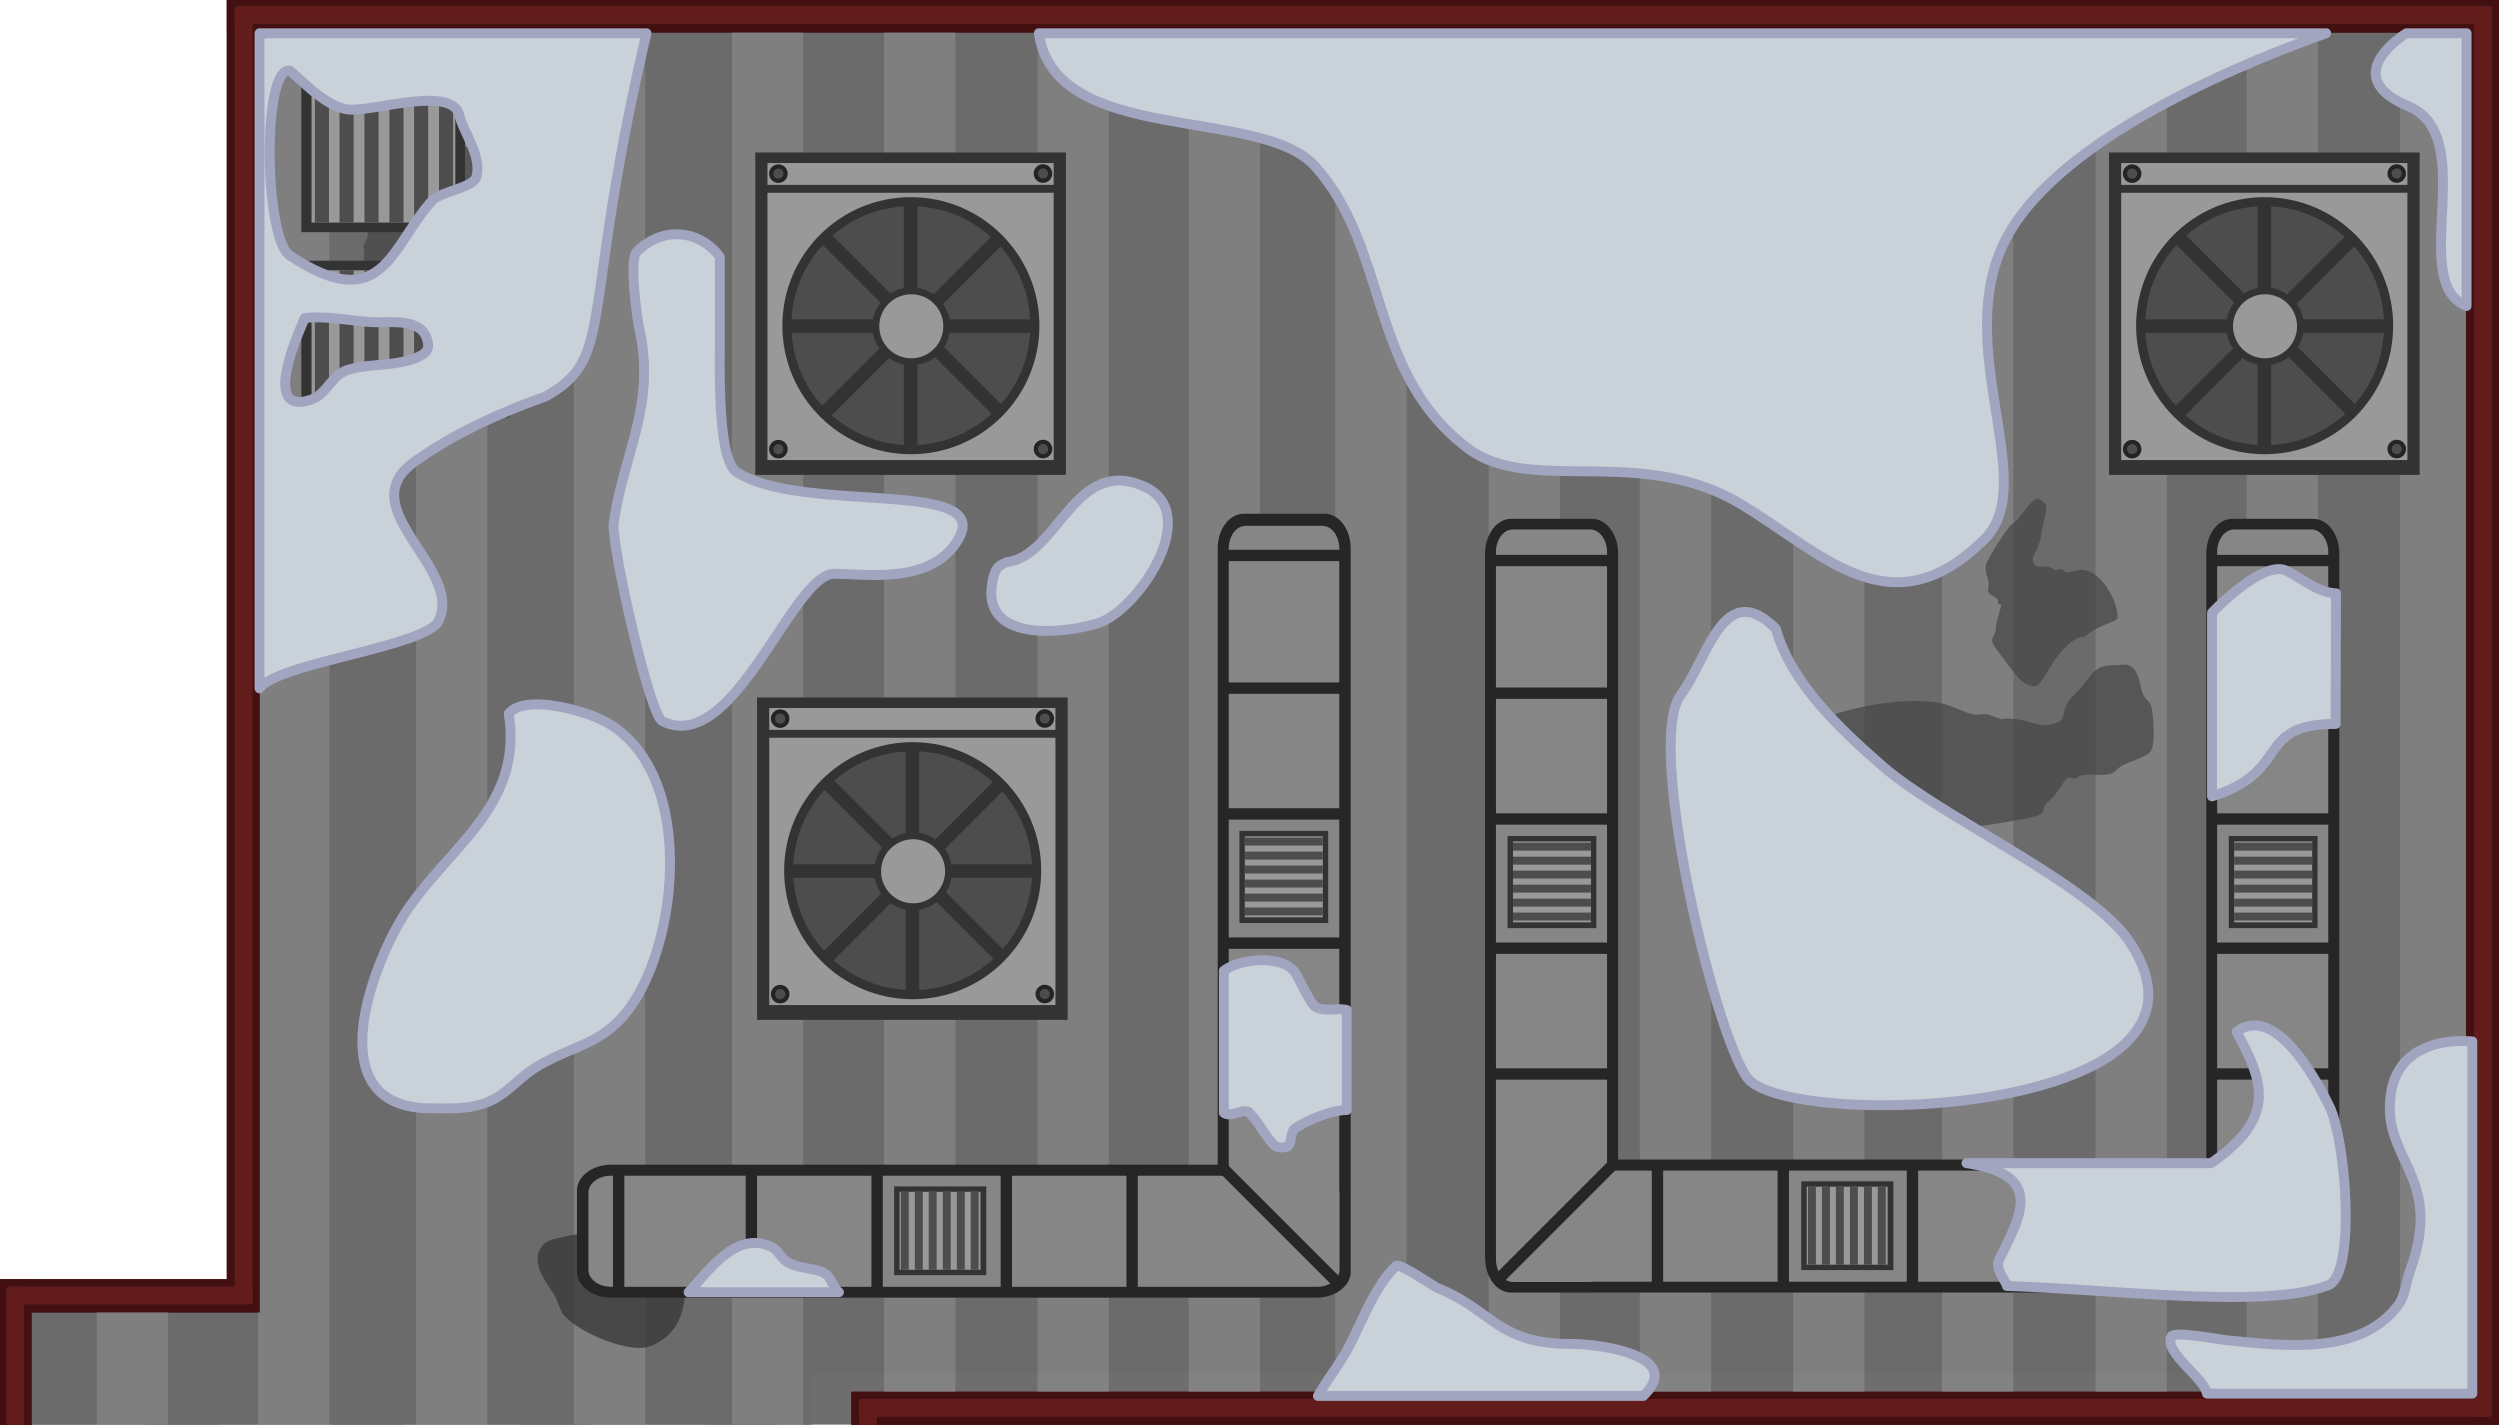 <?xml version="1.0" encoding="UTF-8" standalone="no"?>
<svg width="379.246mm" height="216.291mm" viewBox="0 0 758.492 432.582" version="1.1" id="svg102" sodipodi:docname="headquarters_ceiling_1.svg" inkscape:version="1.4 (e7c3feb100, 2024-10-09)" xmlns:inkscape="http://www.inkscape.org/namespaces/inkscape" xmlns:sodipodi="http://sodipodi.sourceforge.net/DTD/sodipodi-0.dtd" xmlns:xlink="http://www.w3.org/1999/xlink" xmlns="http://www.w3.org/2000/svg" xmlns:svg="http://www.w3.org/2000/svg">
  <sodipodi:namedview id="namedview102" pagecolor="#ffffff" bordercolor="#000000" borderopacity="0.25" inkscape:showpageshadow="2" inkscape:pageopacity="0.0" inkscape:pagecheckerboard="0" inkscape:deskcolor="#d1d1d1" inkscape:zoom="0.6161538" inkscape:cx="680.83651" inkscape:cy="411.42325" inkscape:window-width="1920" inkscape:window-height="1001" inkscape:window-x="-9" inkscape:window-y="-9" inkscape:window-maximized="1" inkscape:current-layer="svg102" inkscape:document-units="mm" />
  <defs id="defs1">
    <pattern xlink:href="#a" id="g" patternTransform="translate(-3750.318 -195.003)" />
    <pattern xlink:href="#b" id="a" patternTransform="translate(-3118.957 -805.895)" />
    <pattern xlink:href="#c" id="b" patternTransform="translate(91.508)" />
    <pattern xlink:href="#d" id="h" patternTransform="translate(-3730.667 -195.003)" />
    <pattern xlink:href="#e" id="d" patternTransform="translate(-3099.307 -805.895)" />
    <pattern xlink:href="#c" id="e" patternTransform="translate(111.158)" />
    <clipPath clipPathUnits="userSpaceOnUse" id="f">
      <path style="fill:#4d4419;fill-opacity:0.415;stroke:none;stroke-width:0.027;stroke-miterlimit:29;stroke-dasharray:none" d="m -2436.253,-2085.958 h 759.216 v 432.666 h -759.216 z" id="path1" />
    </clipPath>
  </defs>
  <g transform="matrix(1,0,0,1,2435.412,2085.572)" clip-path="url(#f)" id="g100">
    <path style="fill:url(#g);fill-opacity:1;stroke:none;stroke-width:1.993;stroke-linecap:round;stroke-linejoin:miter;stroke-dasharray:none;stroke-opacity:0;stop-color:#000000" d="m -2360.123,-2079.243 c -0.77,0 -1.39,0.62 -1.39,1.39 v 385.91 h -67.057 c -0.77,0 -1.39,0.62 -1.39,1.391 v 365.869 c 0,0.77 0.62,1.39 1.39,1.39 h 256.772 c 0.77,0 1.39,-0.62 1.39,-1.39 l -9.824,-138.184 h 7.593 v -198.268 h 489.555 v -29.417 c 0,-0.357 -0.144,-0.673 -0.363,-0.92 v -386.38 c 0,-0.77 -0.62,-1.391 -1.391,-1.391 z" id="path2" />
    <g style="opacity:0.98" id="g3">
      <path style="fill:#666666;fill-opacity:1;stroke:#4d4d4d;stroke-width:2.393;stroke-linecap:round;stroke-linejoin:miter;stroke-dasharray:none;stroke-opacity:1;stop-color:#000000" d="m 739.184,-1273.349 c -0.77,0 -1.39,0.621 -1.39,1.391 v 385.91 h -67.057 c -0.77,0 -1.39,0.62 -1.39,1.39 v 365.87 c 0,0.77 0.62,1.39 1.39,1.39 h 244 c 0.77,0 1.39,-0.62 1.39,-1.39 l -27.51,-159.8 h 20.366 v -185.495 h 479.73 l 27.51,-20.574 c 0.286,-0.214 -0.143,-0.674 -0.363,-0.92 v -386.38 c 0,-0.771 -0.62,-1.392 -1.39,-1.392 z" transform="translate(-3099.307,-805.895)" id="path3" />
    </g>
    <path style="fill:#737373;fill-opacity:1;stroke-width:2.933;stroke-linecap:square;stroke-linejoin:round;stop-color:#000000" d="m -2221.188,-2083.533 h 21.622 v 758.333 h -21.622 z m -56.51,0 h 21.622 v 758.333 h -21.622 z m -56.969,0 h 21.622 v 758.333 h -21.622 z" id="path4" />
    <path style="fill:#737373;fill-opacity:1;stroke-width:2.038;stroke-linecap:square;stroke-linejoin:round;stop-color:#000000" d="m -2390.687,-1691.513 h 21.622 v 366.313 h -21.622 z" id="path5" />
    <g transform="translate(-3118.957,-805.895)" id="g12">
      <rect style="fill:#411010;fill-opacity:1;stroke-width:7.184;stroke-linecap:square;stop-color:#000000" width="10.09" height="379.348" x="683.207" y="512.046" ry="0" transform="scale(1,-1)" id="rect5" />
      <rect style="fill:#411010;fill-opacity:1;stroke-width:8.818;stroke-linecap:square;stop-color:#000000" width="10.09" height="79.334" x="-891.448" y="-762.548" ry="0" transform="rotate(90)" id="rect6" />
      <rect style="fill:#411010;fill-opacity:1;stroke-width:11.448;stroke-linecap:square;stop-color:#000000" width="10.09" height="386.63" x="752.473" y="-1273.203" ry="0" id="rect7" />
      <rect style="fill:#411010;fill-opacity:1;stroke-width:7.856;stroke-linecap:square;stop-color:#000000" width="10.09" height="689.348" x="-1280.058" y="-1441.731" ry="0" transform="rotate(90)" id="rect8" />
      <rect style="fill:#591919;fill-opacity:1;stroke-width:32.22;stroke-linecap:square;stop-color:#000000" width="5.406" height="684.333" x="-1277.735" y="754.797" ry="0.696" rx="0.696" transform="matrix(0,1,1,0,0,0)" id="rect9" />
      <rect style="fill:#591919;fill-opacity:1;stroke-width:15.679;stroke-linecap:square;stop-color:#000000" width="5.406" height="393.578" x="754.789" y="883.727" ry="0.696" rx="0.696" transform="scale(1,-1)" id="rect10" />
      <rect style="fill:#591919;fill-opacity:1;stroke-width:12.836;stroke-linecap:square;stop-color:#000000" width="5.406" height="374.742" x="685.48" y="514.327" ry="0.696" rx="0.696" transform="scale(1,-1)" id="rect11" />
      <rect style="fill:#591919;fill-opacity:1;stroke-width:10.53;stroke-linecap:square;stop-color:#000000" width="5.406" height="73.084" x="-889.132" y="685.434" ry="0.696" rx="0.696" transform="matrix(0,1,1,0,0,0)" id="rect12" />
    </g>
    <path style="fill:url(#h);fill-opacity:1;stroke:#411010;stroke-width:10;stroke-linecap:round;stroke-dasharray:none;stroke-opacity:1;stop-color:#000000" d="m -2361.585,-2080.692 v 388.29 h -69.272 v 369.745 h 258.763 v -335.66 h 489.835 v -422.375 z" id="path12" />
    <g style="opacity:0.98" id="g14">
      <path style="fill:#6b6b6b;fill-opacity:1;stroke:#411010;stroke-width:10;stroke-linecap:round;stroke-dasharray:none;stroke-opacity:1;stop-color:#000000" d="m 737.722,-1274.797 v 388.29 H 668.45 v 369.744 H 927.213 V -852.42 h 489.835 v -422.376 z" transform="translate(-3099.307,-805.895)" id="path13" />
      <path style="fill:#808080;fill-opacity:1;stroke-width:2.98;stroke-linecap:square;stroke-linejoin:round;stop-color:#000000" d="m 1392.059,-1276.017 h 21.622 V -854 h -21.622 z m -46.547,0 h 21.622 V -854 h -21.622 z m -45.853,0 h 21.622 V -854 h -21.622 z m -46.547,0 h 21.622 V -854 h -21.622 z m -45.158,0 h 21.622 V -854 h -21.622 z m -46.547,0 h 21.622 V -854 h -21.622 z m -45.853,0 h 21.622 V -854 h -21.622 z m -46.547,0 h 21.622 V -854 h -21.622 z m -44.464,0 h 21.622 V -854 h -21.622 z m -45.852,0 h 21.622 V -854 h -21.622 z m -46.548,0 h 21.622 V -854 h -21.622 z m -46.2,0 h 21.622 v 759.999 h -21.622 z m -47.936,0 h 21.622 v 759.999 h -21.622 z m -47.867,0 h 21.622 v 759.999 H 790.14 Z m -47.937,0 h 21.622 v 759.999 h -21.622 z m -48.944,389.053 h 21.622 v 371.301 h -21.622 z" transform="translate(-3099.307,-805.895)" id="path14" />
    </g>
    <path style="fill:none;fill-opacity:1;stroke:#421010;stroke-width:10;stroke-linecap:round;stroke-dasharray:none;stroke-opacity:1;stop-color:#000000" d="m -2361.585,-2080.692 v 388.29 h -69.272 v 369.745 h 258.763 v -335.66 h 489.835 v -422.375 z" id="path15" />
    <rect style="fill:#631c1c;fill-opacity:1;stroke-width:19.093;stroke-linecap:square;stop-color:#000000" width="5.406" height="263.424" x="-1325.334" y="-2433.211" ry="0.696" rx="0.696" transform="matrix(0,1,1,0,0,0)" id="rect15" />
    <path style="fill:#262626;fill-opacity:1;stroke-width:1.75;stroke-linecap:square;stroke-linejoin:round;stop-color:#000000" d="m 1592.701,3856.696 c 0,-4.369 -4.69,-7.886 -10.517,-7.886 h -213.721 c -5.827,0 -10.517,3.517 -10.517,7.886 v 24.584 c 0,0.042 0.01,0.082 0.01,0.123 v 193.98 c -10e-4,0.041 -0.01,0.081 -0.01,0.123 v 24.584 c 0,4.368 4.69,7.885 10.517,7.885 h 213.721 c 5.827,0 10.517,-3.517 10.517,-7.885 v -24.584 c 0,-4.368 -4.69,-7.885 -10.517,-7.885 h -183.876 v -178.456 h 183.876 c 5.827,0 10.517,-3.517 10.517,-7.885 z" transform="rotate(-90,-3084.554,2749.094)" id="path16" />
    <path style="fill:#868686;fill-opacity:1;stroke-width:1.566;stroke-linecap:square;stroke-linejoin:round;stop-color:#000000" d="m 1589.482,4076.07 c 0,-2.857 -3.068,-5.157 -6.879,-5.157 H 1394.954 V 3885.81 h 187.649 c 3.81,0 6.879,-2.3 6.879,-5.158 v -23.393 c 0,-2.858 -3.068,-5.158 -6.88,-5.158 H 1368.04 c -3.811,0 -6.88,2.3 -6.88,5.158 v 23.393 c 0,0.266 0.035,0.525 0.086,0.78 v 193.382 c 0,0.427 0.033,0.843 0.088,1.249 v 23.404 c 0,2.857 3.068,5.157 6.88,5.157 h 214.39 c 3.81,0 6.879,-2.3 6.879,-5.157 z" transform="rotate(-90,-3084.554,2749.094)" id="path17" />
    <path style="fill:#262626;fill-opacity:1;stroke:none;stroke-width:1.101;stroke-linecap:square;stroke-linejoin:round;stroke-dasharray:none;stroke-opacity:1;stop-color:#000000" transform="rotate(135,-2847.348,-1375.918)" d="m -3737.702,-1763.017 h 51.001 v 3.44 h -51.001 z" id="path18" />
    <path style="fill:#333333;fill-opacity:1;stroke-width:0.493;stroke-linecap:square;stroke-linejoin:round;stop-color:#000000" d="m 1364.775,3944.731 h 26.934 v 27.955 h -26.934 z" transform="rotate(-90,-3084.554,2749.094)" id="path19" />
    <path style="fill:#999999;fill-opacity:1;stroke-width:0.433;stroke-linecap:square;stroke-linejoin:round;stop-color:#000000" d="m 1366.41,3946.382 h 23.658 v 24.554 h -23.658 z" transform="rotate(-90,-3084.554,2749.094)" id="path20" />
    <path style="fill:#4d4d4d;fill-opacity:1;stroke-width:0.136;stroke-linecap:square;stroke-linejoin:round;stop-color:#000000" d="m 1366.407,3967.965 h 23.661 v 2.407 h -23.661 z m 0,-8.472 h 23.661 v 2.407 h -23.661 z m 0,4.262 h 23.661 v 2.407 h -23.661 z m 10e-4,-8.524 h 23.661 v 2.407 h -23.661 z m 0,-8.473 h 23.661 v 2.407 h -23.661 z m 0,4.262 h 23.661 v 2.407 h -23.661 z" transform="rotate(-90,-3084.554,2749.094)" id="path21" />
    <path style="fill:#262626;fill-opacity:1;stroke:none;stroke-width:1.101;stroke-linecap:square;stroke-linejoin:round;stroke-dasharray:none;stroke-opacity:1;stop-color:#000000" d="m 1359.386,3899.39 h 37.491 v 3.44 h -37.491 z m 0.353,38.162 h 37.491 v 3.44 h -37.491 z m -0.421,39.204 h 37.491 v 3.44 h -37.491 z m 0.201,38.158 h 37.491 v 3.44 h -37.491 z m -0.185,38.631 h 37.491 v 3.44 h -37.491 z" transform="rotate(-90,-3084.554,2749.094)" id="path22" />
    <path style="fill:#262626;fill-opacity:1;stroke:none;stroke-width:1.101;stroke-linecap:square;stroke-linejoin:round;stroke-dasharray:none;stroke-opacity:1;stop-color:#000000" transform="matrix(0.707,0.707,0.707,-0.707,-5833.648,-335.46)" d="m 1888.812,3863.497 h 51.001 v 3.44 h -51.001 z" id="path23" />
    <path style="fill:#333333;fill-opacity:1;stroke-width:0.493;stroke-linecap:square;stroke-linejoin:round;stop-color:#000000" d="m 1364.775,3948.117 h 26.934 v 27.955 h -26.934 z" transform="translate(-3342.792,-5780.051)" id="path24" />
    <path style="fill:#999999;fill-opacity:1;stroke-width:0.433;stroke-linecap:square;stroke-linejoin:round;stop-color:#000000" d="m 1366.41,3949.769 h 23.658 v 24.554 h -23.658 z" transform="translate(-3342.792,-5780.051)" id="path25" />
    <path style="fill:#4d4d4d;fill-opacity:1;stroke-width:0.136;stroke-linecap:square;stroke-linejoin:round;stop-color:#000000" d="m 1366.407,3971.352 h 23.661 v 2.407 h -23.661 z m 0,-8.472 h 23.661 v 2.407 h -23.661 z m 0,4.262 h 23.661 v 2.407 h -23.661 z m 10e-4,-8.525 h 23.661 v 2.407 h -23.661 z m 0,-8.471 h 23.661 v 2.407 h -23.661 z m 0,4.261 h 23.661 v 2.407 h -23.661 z" transform="translate(-3342.792,-5780.051)" id="path26" />
    <path style="fill:#262626;fill-opacity:1;stroke:none;stroke-width:1.101;stroke-linecap:square;stroke-linejoin:round;stroke-dasharray:none;stroke-opacity:1;stop-color:#000000" d="m 1359.386,3903.075 h 37.491 v 3.44 h -37.491 z m -0.014,-40.256 h 37.491 v 3.44 h -37.491 z m 0.367,78.418 h 37.491 v 3.44 h -37.491 z m -0.421,39.203 h 37.491 v 3.44 h -37.491 z m 0.201,38.158 h 37.491 v 3.44 h -37.491 z" transform="translate(-3342.792,-5780.051)" id="path27" />
    <path style="fill:#333333;fill-opacity:1;stroke-width:0.493;stroke-linecap:square;stroke-linejoin:round;stop-color:#000000" d="m 1364.775,3948.117 h 26.934 v 27.955 h -26.934 z" transform="translate(-3123.981,-5780.051)" id="path28" />
    <path style="fill:#999999;fill-opacity:1;stroke-width:0.433;stroke-linecap:square;stroke-linejoin:round;stop-color:#000000" d="m 1366.41,3949.769 h 23.658 v 24.554 h -23.658 z" transform="translate(-3123.981,-5780.051)" id="path29" />
    <path style="fill:#4d4d4d;fill-opacity:1;stroke-width:0.136;stroke-linecap:square;stroke-linejoin:round;stop-color:#000000" d="m 1366.407,3971.352 h 23.661 v 2.407 h -23.661 z m 0,-8.472 h 23.661 v 2.407 h -23.661 z m 0,4.262 h 23.661 v 2.407 h -23.661 z m 10e-4,-8.525 h 23.661 v 2.407 h -23.661 z m 0,-8.471 h 23.661 v 2.407 h -23.661 z m 0,4.261 h 23.661 v 2.407 h -23.661 z" transform="translate(-3123.981,-5780.051)" id="path30" />
    <path style="fill:#262626;fill-opacity:1;stroke:none;stroke-width:1.101;stroke-linecap:square;stroke-linejoin:round;stroke-dasharray:none;stroke-opacity:1;stop-color:#000000" d="m 1359.386,3903.075 h 37.491 v 3.44 h -37.491 z m -0.014,-40.256 h 37.491 v 3.44 h -37.491 z m 0.367,78.418 h 37.491 v 3.44 h -37.491 z m -0.421,39.203 h 37.491 v 3.44 h -37.491 z m 0.201,38.158 h 37.491 v 3.44 h -37.491 z" transform="translate(-3123.981,-5780.051)" id="path31" />
    <g transform="translate(-2508.75,-6444.607)" id="g42">
      <path style="fill:#333333;fill-opacity:1;stroke-width:1.726;stroke-linecap:square;stroke-linejoin:round;stop-color:#000000" d="m 713.21,4405.304 h 94.236 v 97.807 H 713.21 Z" id="path32" />
      <path style="fill:#999999;fill-opacity:1;stroke-width:1.59;stroke-linecap:square;stroke-linejoin:round;stop-color:#000000" d="m 716.905,4408.501 h 86.827 v 90.118 h -86.827 z" id="path33" />
      <path style="fill:#333333;fill-opacity:1;stroke:none;stroke-width:8.051;stroke-linecap:square;stroke-linejoin:round;stroke-dasharray:none;stroke-opacity:1;stop-color:#000000" d="m 716.163,4415.126 h 89.404 v 2.387 h -89.404 z" id="path34" />
      <circle style="fill:#4d4d4d;fill-opacity:1;stroke:#333333;stroke-width:2.744;stroke-linecap:square;stroke-linejoin:round;stroke-dasharray:none;stroke-opacity:1;stop-color:#000000" cx="760.42" cy="4457.849" r="37.623" id="circle34" />
      <path style="fill:#333333;fill-opacity:1;stroke:none;stroke-width:9.692;stroke-linecap:square;stroke-linejoin:round;stroke-dasharray:none;stroke-opacity:1;stop-color:#000000" d="m 723.032,4455.923 h 75.116 v 4.116 h -75.116 z" id="path35" />
      <path style="fill:#333333;fill-opacity:1;stroke:none;stroke-width:9.692;stroke-linecap:square;stroke-linejoin:round;stroke-dasharray:none;stroke-opacity:1;stop-color:#000000" transform="rotate(90)" d="m 4419.716,-762.394 h 75.116 v 4.116 h -75.116 z" id="path36" />
      <path style="fill:#333333;fill-opacity:1;stroke:none;stroke-width:9.692;stroke-linecap:square;stroke-linejoin:round;stroke-dasharray:none;stroke-opacity:1;stop-color:#000000" transform="rotate(-45)" d="m -2651.595,3688.004 h 75.116 v 4.116 h -75.116 z" id="path37" />
      <path style="fill:#333333;fill-opacity:1;stroke:none;stroke-width:9.692;stroke-linecap:square;stroke-linejoin:round;stroke-dasharray:none;stroke-opacity:1;stop-color:#000000" transform="matrix(-0.707,-0.707,-0.707,0.707,0,0)" d="m -3728.181,2612.353 h 75.116 v 4.116 h -75.116 z" id="path38" />
      <circle style="fill:#999999;fill-opacity:1;stroke:#333333;stroke-width:2.088;stroke-linecap:square;stroke-linejoin:round;stroke-dasharray:none;stroke-opacity:1;stop-color:#000000" cx="760.543" cy="4458.028" r="10.758" id="circle38" />
      <circle style="fill:#4d4d4d;fill-opacity:1;stroke:#242424;stroke-width:1.272;stroke-linecap:square;stroke-linejoin:round;stroke-dasharray:none;stroke-opacity:1;stop-color:#000000" cx="720.22" cy="4411.72" r="2.182" id="circle39" />
      <circle style="fill:#4d4d4d;fill-opacity:1;stroke:#242424;stroke-width:1.272;stroke-linecap:square;stroke-linejoin:round;stroke-dasharray:none;stroke-opacity:1;stop-color:#000000" cx="720.226" cy="4495.306" r="2.182" id="circle40" />
      <circle style="fill:#4d4d4d;fill-opacity:1;stroke:#242424;stroke-width:1.272;stroke-linecap:square;stroke-linejoin:round;stroke-dasharray:none;stroke-opacity:1;stop-color:#000000" cx="800.496" cy="4411.686" r="2.182" id="circle41" />
      <circle style="fill:#4d4d4d;fill-opacity:1;stroke:#242424;stroke-width:1.272;stroke-linecap:square;stroke-linejoin:round;stroke-dasharray:none;stroke-opacity:1;stop-color:#000000" cx="800.501" cy="4495.273" r="2.182" id="circle42" />
    </g>
    <g transform="translate(-2919.47,-6444.607)" id="g52">
      <path style="fill:#333333;fill-opacity:1;stroke-width:1.726;stroke-linecap:square;stroke-linejoin:round;stop-color:#000000" d="m 713.21,4405.304 h 94.236 v 97.807 H 713.21 Z" id="path42" />
      <path style="fill:#999999;fill-opacity:1;stroke-width:1.59;stroke-linecap:square;stroke-linejoin:round;stop-color:#000000" d="m 716.905,4408.501 h 86.827 v 90.118 h -86.827 z" id="path43" />
      <path style="fill:#333333;fill-opacity:1;stroke:none;stroke-width:8.051;stroke-linecap:square;stroke-linejoin:round;stroke-dasharray:none;stroke-opacity:1;stop-color:#000000" d="m 716.163,4415.126 h 89.404 v 2.387 h -89.404 z" id="path44" />
      <circle style="fill:#4d4d4d;fill-opacity:1;stroke:#333333;stroke-width:2.744;stroke-linecap:square;stroke-linejoin:round;stroke-dasharray:none;stroke-opacity:1;stop-color:#000000" cx="760.42" cy="4457.849" r="37.623" id="circle44" />
      <path style="fill:#333333;fill-opacity:1;stroke:none;stroke-width:9.692;stroke-linecap:square;stroke-linejoin:round;stroke-dasharray:none;stroke-opacity:1;stop-color:#000000" d="m 723.032,4455.923 h 75.116 v 4.116 h -75.116 z" id="path45" />
      <path style="fill:#333333;fill-opacity:1;stroke:none;stroke-width:9.692;stroke-linecap:square;stroke-linejoin:round;stroke-dasharray:none;stroke-opacity:1;stop-color:#000000" transform="rotate(90)" d="m 4419.716,-762.394 h 75.116 v 4.116 h -75.116 z" id="path46" />
      <path style="fill:#333333;fill-opacity:1;stroke:none;stroke-width:9.692;stroke-linecap:square;stroke-linejoin:round;stroke-dasharray:none;stroke-opacity:1;stop-color:#000000" transform="rotate(-45)" d="m -2651.595,3688.004 h 75.116 v 4.116 h -75.116 z" id="path47" />
      <path style="fill:#333333;fill-opacity:1;stroke:none;stroke-width:9.692;stroke-linecap:square;stroke-linejoin:round;stroke-dasharray:none;stroke-opacity:1;stop-color:#000000" transform="matrix(-0.707,-0.707,-0.707,0.707,0,0)" d="m -3728.181,2612.353 h 75.116 v 4.116 h -75.116 z" id="path48" />
      <circle style="fill:#999999;fill-opacity:1;stroke:#333333;stroke-width:2.088;stroke-linecap:square;stroke-linejoin:round;stroke-dasharray:none;stroke-opacity:1;stop-color:#000000" cx="760.543" cy="4458.028" r="10.758" id="circle48" />
      <circle style="fill:#4d4d4d;fill-opacity:1;stroke:#242424;stroke-width:1.272;stroke-linecap:square;stroke-linejoin:round;stroke-dasharray:none;stroke-opacity:1;stop-color:#000000" cx="720.22" cy="4411.72" r="2.182" id="circle49" />
      <circle style="fill:#4d4d4d;fill-opacity:1;stroke:#242424;stroke-width:1.272;stroke-linecap:square;stroke-linejoin:round;stroke-dasharray:none;stroke-opacity:1;stop-color:#000000" cx="720.226" cy="4495.306" r="2.182" id="circle50" />
      <circle style="fill:#4d4d4d;fill-opacity:1;stroke:#242424;stroke-width:1.272;stroke-linecap:square;stroke-linejoin:round;stroke-dasharray:none;stroke-opacity:1;stop-color:#000000" cx="800.496" cy="4411.686" r="2.182" id="circle51" />
      <circle style="fill:#4d4d4d;fill-opacity:1;stroke:#242424;stroke-width:1.272;stroke-linecap:square;stroke-linejoin:round;stroke-dasharray:none;stroke-opacity:1;stop-color:#000000" cx="800.501" cy="4495.273" r="2.182" id="circle52" />
    </g>
    <path style="fill:#454545;fill-opacity:0.7;stroke:none;stroke-width:2.559;stroke-linecap:square;stroke-linejoin:round;stroke-dasharray:none;stroke-opacity:1;paint-order:fill markers stroke;stop-color:#000000" d="m -2310.138,-1966.535 c -2.153,-3.218 -16,-6.567 -16.404,-8.995 -0.662,-3.97 0,-9.675 0,-13.759 0,-3.105 -0.18,-6.448 0,-9.525 0.187,-3.18 1.242,-5.893 1.587,-8.996 0.136,-1.227 -0.339,-2.516 0,-3.704 0.217,-0.758 0.867,-1.351 1.06,-2.116 0.17,-0.685 -0.128,-1.423 0,-2.117 0.488,-2.694 1.154,-5.374 2.115,-7.938 1.545,-4.12 5.808,-10.57 8.996,-13.758 2.78,-2.78 7.282,-0.968 10.583,-1.587 20.372,-3.82 -9.017,0.135 8.996,-2.117 3.234,-0.404 10.05,-1.592 12.7,1.058 1.994,1.994 1.123,5.084 1.588,7.409 -0.258,4.33 2.851,7.66 3.704,11.641 0.498,2.324 0.203,12.205 -1.058,13.759 -1.513,1.862 -3.876,2.828 -5.82,4.233 -1,0.722 -11.397,8.257 -11.643,8.996 -0.112,0.334 0,0.705 0,1.058 -0.353,0.53 -0.774,1.019 -1.058,1.588 -1.297,2.592 3.5,5.086 4.762,6.35 0.87,0.868 8.61,10.675 8.996,11.641 0.718,1.794 2.27,10.693 1.588,12.171 -1.84,3.985 -2.109,1.871 -3.705,2.117 -6.335,0.974 -11.157,1.713 -16.933,-1.588 -0.968,-0.553 -1.753,-1.976 -2.646,-2.646 -1.072,-0.804 -1.779,0.05 -2.646,-0.529 -0.328,-0.219 -0.31,-0.73 -0.529,-1.058 -0.845,-1.268 -3.335,-1.331 -4.233,-1.588 z" id="path52" />
    <path style="fill:#333333;fill-opacity:1;stroke-width:0.876;stroke-linecap:square;stroke-linejoin:round;stop-color:#000000" d="m 1710.97,3778.601 h 47.838 v 49.65 h -47.838 z" transform="rotate(90,2629.1,-1144.838)" id="path53" />
    <path style="fill:#999999;fill-opacity:1;stroke-width:0.769;stroke-linecap:square;stroke-linejoin:round;stop-color:#000000" d="m 1713.875,3781.534 h 42.019 v 43.611 h -42.019 z" transform="rotate(90,2629.1,-1144.838)" id="path54" />
    <path style="fill:#4d4d4d;fill-opacity:1;stroke-width:0.241;stroke-linecap:square;stroke-linejoin:round;stop-color:#000000" d="m 1713.869,3819.867 h 42.024 v 4.274 h -42.024 z m 0.01,-15.046 h 42.024 v 4.274 h -42.024 z m 0,7.569 h 42.024 v 4.274 h -42.024 z m 0,-15.14 h 42.024 v 4.274 h -42.024 z m 0.01,-15.047 h 42.024 v 4.274 h -42.024 z m 0,7.569 h 42.024 v 4.274 h -42.024 z" transform="rotate(90,2629.1,-1144.838)" id="path55" />
    <path style="fill:#363636;fill-opacity:0.75;stroke:none;stroke-width:2.559;stroke-linecap:square;stroke-linejoin:round;stroke-dasharray:none;stroke-opacity:1;paint-order:fill markers stroke;stop-color:#000000" d="m -2226.903,-1702.907 c -0.732,7.86 0.395,17.395 -6.502,23.01 -1.73,1.41 -3.75,2.646 -5.936,3.093 -6.58,1.348 -20.762,-4.673 -25.164,-9.909 -0.85,-1.011 -1.798,-4.31 -2.486,-5.497 -2.237,-3.854 -6.765,-8.969 -4.87,-13.69 1.287,-3.203 3.526,-3.579 6.815,-4.305 5.386,-1.19 6.944,-1.439 10.952,1.464 0.404,0.293 1.133,0.385 1.212,0.878 0.039,0.247 -0.554,0.385 -0.44,0.606 0.814,1.56 4.605,3.336 6.061,4.39 1.287,0.932 2.315,1.825 4.076,2.027 6.677,0.768 11.52,1.936 16.282,-2.067 z" id="path56" />
    <path style="fill:#262626;fill-opacity:1;stroke-width:1.75;stroke-linecap:square;stroke-linejoin:round;stop-color:#000000" d="m 1390.423,3851.89 c 4.368,0 7.885,4.69 7.885,10.517 v 186.963 h 183.876 c 5.827,0 10.517,3.516 10.517,7.885 v 24.584 c 0,4.368 -4.69,7.885 -10.517,7.885 h -213.721 c -5.827,0 -10.517,-3.517 -10.517,-7.885 v -24.584 c 0,-0.042 0.01,-0.082 0.01,-0.123 v -194.726 c 0,-5.826 3.517,-10.517 7.885,-10.517 z" transform="matrix(-1,0,0,1,-667.663,-5781.59)" id="path57" />
    <path style="fill:#868686;fill-opacity:1;stroke-width:1.566;stroke-linecap:square;stroke-linejoin:round;stop-color:#000000" d="m 1389.797,3855.543 c 2.857,0 5.157,3.068 5.157,6.88 v 190.3 h 187.388 c 3.811,0 6.88,2.3 6.88,5.158 v 23.394 c 0,2.857 -3.068,5.157 -6.88,5.157 h -214.13 c -3.81,0 -6.879,-2.3 -6.879,-5.157 v -23.394 c 0,-0.266 0.035,-0.524 0.086,-0.779 v -194.68 c 0,-3.811 2.3,-6.88 5.157,-6.88 z" transform="matrix(-1,0,0,1,-667.663,-5781.59)" id="path58" />
    <path style="fill:#333333;fill-opacity:1;stroke-width:0.493;stroke-linecap:square;stroke-linejoin:round;stop-color:#000000" d="m 1364.775,3948.117 h 26.934 v 27.955 h -26.934 z" transform="matrix(-1,0,0,1,-667.663,-5781.59)" id="path59" />
    <path style="fill:#999999;fill-opacity:1;stroke-width:0.433;stroke-linecap:square;stroke-linejoin:round;stop-color:#000000" d="m 1366.41,3949.769 h 23.658 v 24.554 h -23.658 z" transform="matrix(-1,0,0,1,-667.663,-5781.59)" id="path60" />
    <path style="fill:#4d4d4d;fill-opacity:1;stroke-width:0.136;stroke-linecap:square;stroke-linejoin:round;stop-color:#000000" d="m 1366.407,3971.352 h 23.661 v 2.407 h -23.661 z m 0,-8.472 h 23.661 v 2.407 h -23.661 z m 0,4.262 h 23.661 v 2.407 h -23.661 z m 10e-4,-8.525 h 23.661 v 2.407 h -23.661 z m 0,-8.471 h 23.661 v 2.407 h -23.661 z m 0,4.261 h 23.661 v 2.407 h -23.661 z" transform="matrix(-1,0,0,1,-667.663,-5781.59)" id="path61" />
    <path style="fill:#262626;fill-opacity:1;stroke:none;stroke-width:1.101;stroke-linecap:square;stroke-linejoin:round;stroke-dasharray:none;stroke-opacity:1;stop-color:#000000" d="m 1359.386,3903.075 h 37.491 v 3.44 h -37.491 z m -0.014,-40.256 h 37.491 v 3.44 h -37.491 z m 0.367,78.418 h 37.491 v 3.44 h -37.491 z m -0.421,39.203 h 37.491 v 3.44 h -37.491 z m 0.201,38.158 h 37.491 v 3.44 h -37.491 z" transform="matrix(-1,0,0,1,-667.663,-5781.59)" id="path62" />
    <path style="fill:#333333;fill-opacity:1;stroke-width:0.493;stroke-linecap:square;stroke-linejoin:round;stop-color:#000000" d="m 1364.775,3948.117 h 26.934 v 27.955 h -26.934 z" transform="rotate(-90,-3223.084,2889.17)" id="path63" />
    <path style="fill:#999999;fill-opacity:1;stroke-width:0.433;stroke-linecap:square;stroke-linejoin:round;stop-color:#000000" d="m 1366.41,3949.769 h 23.658 v 24.554 h -23.658 z" transform="rotate(-90,-3223.084,2889.17)" id="path64" />
    <path style="fill:#4d4d4d;fill-opacity:1;stroke-width:0.136;stroke-linecap:square;stroke-linejoin:round;stop-color:#000000" d="m 1366.407,3971.352 h 23.661 v 2.407 h -23.661 z m 0,-8.472 h 23.661 v 2.407 h -23.661 z m 0,4.262 h 23.661 v 2.407 h -23.661 z m 10e-4,-8.525 h 23.661 v 2.407 h -23.661 z m 0,-8.471 h 23.661 v 2.407 h -23.661 z m 0,4.261 h 23.661 v 2.407 h -23.661 z" transform="rotate(-90,-3223.084,2889.17)" id="path65" />
    <path style="fill:#262626;fill-opacity:1;stroke:none;stroke-width:1.101;stroke-linecap:square;stroke-linejoin:round;stroke-dasharray:none;stroke-opacity:1;stop-color:#000000" d="m 1359.386,3903.075 h 37.491 v 3.44 h -37.491 z m -0.014,-40.256 h 37.491 v 3.44 h -37.491 z m 0.367,78.418 h 37.491 v 3.44 h -37.491 z m -0.421,39.203 h 37.491 v 3.44 h -37.491 z m 0.201,38.158 h 37.491 v 3.44 h -37.491 z" transform="rotate(-90,-3223.084,2889.17)" id="path66" />
    <path style="fill:#262626;fill-opacity:1;stroke:none;stroke-width:1.101;stroke-linecap:square;stroke-linejoin:round;stroke-dasharray:none;stroke-opacity:1;stop-color:#000000" transform="rotate(-135,-3125.283,1098.933)" d="m -1924.461,3848.572 h 51.001 v 3.44 h -51.001 z" id="path67" />
    <path style="fill:#333333;fill-opacity:1;stroke-width:0.876;stroke-linecap:square;stroke-linejoin:round;stop-color:#000000" d="m 1710.97,3778.601 h 47.838 v 49.65 h -47.838 z" transform="rotate(90,2600.853,-1116.591)" id="path68" />
    <path style="fill:#999999;fill-opacity:1;stroke-width:0.769;stroke-linecap:square;stroke-linejoin:round;stop-color:#000000" d="m 1713.875,3781.534 h 42.019 v 43.611 h -42.019 z" transform="rotate(90,2600.853,-1116.591)" id="path69" />
    <path style="fill:#4d4d4d;fill-opacity:1;stroke-width:0.241;stroke-linecap:square;stroke-linejoin:round;stop-color:#000000" d="m 1713.869,3819.867 h 42.024 v 4.274 h -42.024 z m 0.01,-15.046 h 42.024 v 4.274 h -42.024 z m 0,7.569 h 42.024 v 4.274 h -42.024 z m 0,-15.14 h 42.024 v 4.274 h -42.024 z m 0.01,-15.047 h 42.024 v 4.274 h -42.024 z m 0,7.569 h 42.024 v 4.274 h -42.024 z" transform="rotate(90,2600.853,-1116.591)" id="path70" />
    <path style="fill:#454545;fill-opacity:0.7;stroke:none;stroke-width:2.559;stroke-linecap:square;stroke-linejoin:round;stroke-dasharray:none;stroke-opacity:1;paint-order:fill markers stroke;stop-color:#000000" d="m -1819.592,-1837.399 c -4.49,0.749 -8.966,1.586 -13.47,2.245 -7.577,1.11 -20.746,4.31 -29.186,1.497 -2.15,-0.716 -1.294,-8.516 -1.496,-9.728 -0.696,-4.173 -2.395,-7.334 -5.987,-9.729 -1.118,-0.745 -2.624,-0.752 -3.742,-1.497 -1.174,-0.782 -1.88,-2.127 -2.994,-2.993 -1.895,-1.474 -6.096,-3.957 -8.231,-5.239 -0.652,-0.39 -4.056,-1.572 -1.497,-2.993 8.818,-4.899 30.607,-9.153 41.159,-5.987 2.72,0.816 5.49,2.308 8.232,2.994 1.452,0.363 3.023,-0.294 4.49,0 9.108,3.036 -0.121,0.485 8.98,1.496 3.34,0.372 6.949,2.505 10.478,1.497 4.423,-1.264 2.614,-1.766 4.49,-5.987 0.988,-2.223 2.15,-2.671 3.742,-4.49 5.193,-5.936 4.388,-7.484 11.973,-7.484 0.998,0 2.067,-0.37 2.994,0 3.48,1.393 3.31,6.326 4.49,8.98 0.506,1.14 1.738,1.854 2.245,2.994 0.93,2.096 1.514,12.401 0,14.219 -1.697,2.036 -6.707,3.069 -8.98,4.49 -1.058,0.66 -1.811,1.85 -2.994,2.245 -2.773,0.924 -6.853,-0.21 -9.728,0.748 -0.335,0.112 -0.414,0.637 -0.75,0.749 -0.945,0.315 -2.162,-0.554 -2.992,0 -0.553,0.368 -3.267,4.645 -3.742,5.238 -0.882,1.102 -2.267,1.784 -2.993,2.994 -0.406,0.676 -0.143,1.74 -0.75,2.245 -1.031,0.86 -2.493,0.997 -3.741,1.496 z m -497.128,460.095 c 3.699,0.753 4.608,-0.365 7.67,-2.058 1.295,-0.715 2.622,-1.37 3.93,-2.058 4.175,-2.197 2.366,-1.094 6.36,-3.93 0.57,-0.403 2.852,-1.82 3.556,-2.805 0.48,-0.673 -1.472,-2.404 -1.684,-3.18 -0.248,-0.911 -0.261,-1.87 -0.374,-2.807 -0.763,-6.292 -0.743,-4.195 2.993,-13.47 0.492,-1.22 1.458,-2.198 2.058,-3.368 1.555,-3.032 2.436,-6.056 3.18,-9.355 0.612,-2.708 0.625,-3.093 -0.935,-5.238 -0.264,-0.364 -0.38,-0.865 -0.748,-1.123 -0.311,-0.217 -0.743,-0.171 -1.123,-0.187 -1.121,-0.047 -2.265,-0.213 -3.367,0 -0.448,0.087 -5.378,2.602 -5.426,2.62 -0.47,0.176 -1.01,0.059 -1.496,0.187 -0.706,0.185 -1.358,0.542 -2.058,0.748 -1.755,0.516 -0.57,-0.277 -2.432,0.748 -0.923,0.508 -4.083,2.515 -4.865,3.18 -2.603,2.218 -4.093,4.47 -6.174,7.297 -1.272,1.729 -2.551,3.453 -3.742,5.239 -0.596,0.895 -2.424,3.668 -1.87,5.051 0.197,0.493 1.042,1.256 1.309,1.497 1.26,1.135 2.916,1.794 4.116,2.993 0.553,0.553 0.787,1.353 1.123,2.058 1.214,2.55 0.64,3.484 0.935,5.987 0.396,3.361 0.518,-0.547 0.187,2.432 -0.02,0.186 0.08,0.39 0,0.562 -0.543,1.223 -1.756,1.958 -2.245,3.18 -0.392,0.98 0.778,1.167 1.123,1.684 0.142,0.214 0.116,0.5 0.187,0.748 0.353,1.235 0.163,2.142 -0.187,3.368 z m 23.77,31.034 c 12.062,0.483 14.568,1.455 26.458,-1.587 3.3,-0.844 6.335,-2.508 9.525,-3.704 2.755,-1.033 4.102,-0.927 6.35,-3.175 1.762,-1.761 3.795,-6.773 4.763,-8.467 0.437,-0.766 1.193,-1.328 1.587,-2.117 0.325,-0.65 0.06,-1.564 0.529,-2.116 1.206,-1.407 5.108,-3.261 6.88,-3.704 5.957,-1.49 11.978,-3.673 17.99,-5.292 6.025,-1.622 11.278,-1.532 16.405,-5.292 1.312,-0.961 2.843,-1.796 3.705,-3.175 1.006,-1.61 -3.47,-1.58 -5.292,-2.116 -1.606,-0.472 -3.14,-1.182 -4.763,-1.588 -4.163,-1.04 -8.536,-1.076 -12.7,-2.117 -2.002,-0.5 -3.843,-1.523 -5.82,-2.116 -1.558,-0.467 -3.194,-0.63 -4.763,-1.059 -2.315,-0.63 -4.53,-1.627 -6.88,-2.116 -1.906,-0.398 -3.88,-0.353 -5.82,-0.53 -2.47,-0.529 -4.946,-1.027 -7.408,-1.587 -3.26,-0.74 -14.017,-5.23 -17.463,-2.646 -3.442,2.582 -3.915,5.221 -6.35,8.467 l -3.704,4.233 c -0.176,0.53 -0.242,1.11 -0.53,1.588 -0.464,0.776 -1.71,1.994 -1.587,2.117 0.558,0.557 1.44,0.652 2.117,1.058 1.09,0.654 2,1.627 3.175,2.116 0.99,0.413 2.189,0.107 3.175,0.53 3.557,1.524 5.82,3.141 5.82,6.879 0,1.235 0.459,2.558 0,3.704 -0.327,0.819 -1.446,1.014 -2.116,1.587 -0.568,0.487 -0.933,1.225 -1.587,1.588 -3.51,1.95 -7.896,0.906 -11.642,1.587 -3.472,0.632 -7.81,3.073 -10.583,5.292 -3.788,3.03 -3.704,8.37 -3.704,12.7 0,0.727 0.273,3.022 1.587,2.646 0.989,-0.282 1.764,-1.058 2.646,-1.587 z" id="path71" />
    <path style="fill:#454545;fill-opacity:0.882;stroke:none;stroke-width:2.559;stroke-linecap:square;stroke-linejoin:round;stroke-dasharray:none;stroke-opacity:1;paint-order:fill markers stroke;stop-color:#000000" d="m -2314.621,-1560.462 c -2.118,-0.963 -5.287,-1.581 -6.88,-3.704 -0.96,-1.282 -1.241,-5.465 0.53,-6.35 0.316,-0.158 0.765,0.195 1.059,0 1.22,-0.814 1.953,-2.361 3.175,-3.175 1.205,-0.804 5.732,0.676 6.879,1.058 1.043,0.348 2.725,-0.49 3.704,0 1.038,0.519 1.587,2.084 1.587,3.175 0,0.353 0.25,0.809 0,1.058 -0.211,0.211 -3.231,1.493 -3.704,1.588 -0.52,0.104 -1.074,-0.129 -1.587,0 -2.166,0.541 -1.284,2.77 -1.588,3.175 -0.898,1.197 -2.116,2.116 -3.175,3.175 z" id="path72" />
    <path style="fill:#454545;fill-opacity:0.7;stroke:none;stroke-width:2.559;stroke-linecap:square;stroke-linejoin:round;stroke-dasharray:none;stroke-opacity:1;paint-order:fill markers stroke;stop-color:#000000" d="m -1830.468,-1889.634 c 1.174,1.576 2.297,3.223 3.52,4.728 2.06,2.533 4.99,7.988 9.345,7.46 1.109,-0.134 4.785,-6.768 5.472,-7.728 2.366,-3.303 4.564,-5.556 7.027,-6.771 0.767,-0.378 1.291,-0.062 2.058,-0.44 0.805,-0.398 1.734,-1.36 2.561,-1.838 1.407,-0.816 4.126,-1.974 5.518,-2.58 0.425,-0.183 2.205,-0.434 2.042,-2.156 -0.558,-5.932 -5.937,-14.095 -11.203,-13.726 -1.358,0.095 -3.077,0.739 -4.375,0.721 -0.688,-0.01 -0.897,-0.887 -1.555,-0.957 -4.7,0.57 -0.205,0.428 -3.872,-0.676 -1.345,-0.405 -3.681,0.59 -4.39,-0.996 -0.888,-1.988 -0.01,-2.017 1.494,-5.909 0.79,-2.05 0.616,-2.668 0.99,-4.512 1.225,-6.016 2.292,-7.125 -0.334,-8.742 -0.346,-0.213 -0.527,-0.747 -1.037,-0.638 -1.915,0.41 -4.367,4.526 -6.128,6.47 -0.755,0.836 -1.546,1.164 -2.301,1.998 -1.39,1.536 -6.84,9.935 -7.24,11.761 -0.45,2.047 0.759,3.97 0.822,5.629 0.03,0.772 -0.315,1.917 -0.106,2.495 0.49,1.356 2.48,1.287 2.987,2.693 0.06,0.164 -0.18,0.615 -0.122,0.779 0.167,0.462 1.031,0 1.037,0.638 0,0.422 -1.234,4.538 -1.372,5.13 -0.256,1.1 -0.123,1.959 -0.488,3.115 -0.204,0.646 -0.837,1.47 -0.884,2.016 -0.08,0.932 0.356,1.357 0.534,2.036 z" id="path73" />
    <g transform="translate(-2918.928,-6279.26)" id="g84">
      <path style="fill:#333333;fill-opacity:1;stroke-width:1.726;stroke-linecap:square;stroke-linejoin:round;stop-color:#000000" d="m 713.21,4405.304 h 94.236 v 97.807 H 713.21 Z" id="path74" />
      <path style="fill:#999999;fill-opacity:1;stroke-width:1.59;stroke-linecap:square;stroke-linejoin:round;stop-color:#000000" d="m 716.905,4408.501 h 86.827 v 90.118 h -86.827 z" id="path75" />
      <path style="fill:#333333;fill-opacity:1;stroke:none;stroke-width:8.051;stroke-linecap:square;stroke-linejoin:round;stroke-dasharray:none;stroke-opacity:1;stop-color:#000000" d="m 716.163,4415.126 h 89.404 v 2.387 h -89.404 z" id="path76" />
      <circle style="fill:#4d4d4d;fill-opacity:1;stroke:#333333;stroke-width:2.744;stroke-linecap:square;stroke-linejoin:round;stroke-dasharray:none;stroke-opacity:1;stop-color:#000000" cx="760.42" cy="4457.849" r="37.623" id="circle76" />
      <path style="fill:#333333;fill-opacity:1;stroke:none;stroke-width:9.692;stroke-linecap:square;stroke-linejoin:round;stroke-dasharray:none;stroke-opacity:1;stop-color:#000000" d="m 723.032,4455.923 h 75.116 v 4.116 h -75.116 z" id="path77" />
      <path style="fill:#333333;fill-opacity:1;stroke:none;stroke-width:9.692;stroke-linecap:square;stroke-linejoin:round;stroke-dasharray:none;stroke-opacity:1;stop-color:#000000" transform="rotate(90)" d="m 4419.716,-762.394 h 75.116 v 4.116 h -75.116 z" id="path78" />
      <path style="fill:#333333;fill-opacity:1;stroke:none;stroke-width:9.692;stroke-linecap:square;stroke-linejoin:round;stroke-dasharray:none;stroke-opacity:1;stop-color:#000000" transform="rotate(-45)" d="m -2651.595,3688.004 h 75.116 v 4.116 h -75.116 z" id="path79" />
      <path style="fill:#333333;fill-opacity:1;stroke:none;stroke-width:9.692;stroke-linecap:square;stroke-linejoin:round;stroke-dasharray:none;stroke-opacity:1;stop-color:#000000" transform="matrix(-0.707,-0.707,-0.707,0.707,0,0)" d="m -3728.181,2612.353 h 75.116 v 4.116 h -75.116 z" id="path80" />
      <circle style="fill:#999999;fill-opacity:1;stroke:#333333;stroke-width:2.088;stroke-linecap:square;stroke-linejoin:round;stroke-dasharray:none;stroke-opacity:1;stop-color:#000000" cx="760.543" cy="4458.028" r="10.758" id="circle80" />
      <circle style="fill:#4d4d4d;fill-opacity:1;stroke:#242424;stroke-width:1.272;stroke-linecap:square;stroke-linejoin:round;stroke-dasharray:none;stroke-opacity:1;stop-color:#000000" cx="720.22" cy="4411.72" r="2.182" id="circle81" />
      <circle style="fill:#4d4d4d;fill-opacity:1;stroke:#242424;stroke-width:1.272;stroke-linecap:square;stroke-linejoin:round;stroke-dasharray:none;stroke-opacity:1;stop-color:#000000" cx="720.226" cy="4495.306" r="2.182" id="circle82" />
      <circle style="fill:#4d4d4d;fill-opacity:1;stroke:#242424;stroke-width:1.272;stroke-linecap:square;stroke-linejoin:round;stroke-dasharray:none;stroke-opacity:1;stop-color:#000000" cx="800.496" cy="4411.686" r="2.182" id="circle83" />
      <circle style="fill:#4d4d4d;fill-opacity:1;stroke:#242424;stroke-width:1.272;stroke-linecap:square;stroke-linejoin:round;stroke-dasharray:none;stroke-opacity:1;stop-color:#000000" cx="800.501" cy="4495.273" r="2.182" id="circle84" />
    </g>
    <rect style="fill:#631c1c;fill-opacity:1;stroke-width:19.093;stroke-linecap:square;stop-color:#000000" width="5.406" height="375.364" x="-2433.524" y="1319.873" ry="0.696" rx="0.696" transform="scale(1,-1)" id="rect84" />
    <rect style="fill:#631c1c;fill-opacity:1;stroke-width:19.092;stroke-linecap:square;stop-color:#000000" width="5.406" height="340.739" x="2169.385" y="-1660.82" ry="0.696" rx="0.696" transform="scale(-1,1)" id="rect85" />
    <rect style="fill:#631c1c;fill-opacity:1;stroke-width:19.093;stroke-linecap:square;stop-color:#000000" width="5.406" height="494.733" x="-1661.133" y="-2174.846" ry="0.696" rx="0.696" transform="matrix(0,1,1,0,0,0)" id="rect86" />
    <rect style="fill:#631c1c;fill-opacity:1;stroke-width:19.092;stroke-linecap:square;stop-color:#000000" width="5.406" height="684.494" x="2078.305" y="1679.698" ry="0.696" rx="0.696" transform="matrix(0,-1,-1,0,0,0)" id="rect87" />
    <rect style="fill:#631c1c;fill-opacity:1;stroke-width:19.093;stroke-linecap:square;stop-color:#000000" width="5.406" height="428.039" x="1679.385" y="-2083.766" ry="0.696" rx="0.696" transform="scale(-1,1)" id="rect88" />
    <rect style="fill:#631c1c;fill-opacity:1;stroke-width:19.092;stroke-linecap:square;stop-color:#000000" width="5.406" height="392.567" x="-2364.222" y="1690.129" ry="0.696" rx="0.696" transform="scale(1,-1)" id="rect89" />
    <rect style="fill:#631c1c;fill-opacity:1;stroke-width:19.093;stroke-linecap:square;stop-color:#000000" width="5.406" height="74.476" x="1689.816" y="2358.762" ry="0.696" rx="0.696" transform="matrix(0,-1,-1,0,0,0)" id="rect90" />
    <g transform="matrix(-1,0,0,1,-2393.52,-805.895)" id="g98">
      <rect style="fill:#4d4d4d;fill-opacity:1;stroke:#333333;stroke-width:2.11;stroke-linecap:square;stroke-linejoin:round;stroke-dasharray:none;stroke-opacity:1;stop-color:#000000" width="61.279" height="3.97" x="-149.802" y="-794.183" ry="0.76" rx="0.918" id="rect91" />
      <rect style="fill:#4d4d4d;fill-opacity:1;stroke:#333333;stroke-width:2.093;stroke-linecap:square;stroke-linejoin:round;stroke-dasharray:none;stroke-opacity:1;stop-color:#000000" width="40.93" height="4.577" x="756.296" y="-145.032" ry="1.145" rx="1.145" transform="rotate(-90)" id="rect92" />
      <rect style="fill:#4d4d4d;fill-opacity:1;stroke:#333333;stroke-width:2.093;stroke-linecap:square;stroke-linejoin:round;stroke-dasharray:none;stroke-opacity:1;stop-color:#000000" width="40.93" height="4.577" x="756.347" y="-98.396" ry="1.145" rx="1.145" transform="rotate(-90)" id="rect93" />
      <path style="opacity:1;fill:#757575;fill-opacity:1;stroke:#411010;stroke-width:10;stroke-linecap:round;stroke-dasharray:none;stroke-opacity:1;stop-color:#000000" d="m -170.211,-782.274 h 128.526 v 128.526 h -128.526 z" transform="translate(14.59,5.558)" id="path93" />
      <path style="opacity:0.98;fill:#878787;fill-opacity:1;stroke-width:2.98;stroke-linecap:square;stroke-linejoin:round;stop-color:#000000" transform="rotate(-90,10.074,-4.516)" d="m 666.808,-169.867 h 21.622 v 125.675 h -21.622 z m 40.528,0 h 21.622 v 125.675 h -21.622 z m 40.283,0 h 21.622 v 125.675 h -21.622 z" id="path94" />
      <path style="opacity:1;fill:#4d4d4d;fill-opacity:1;stroke:#1d1d1d;stroke-width:3;stroke-linecap:round;stroke-dasharray:none;stroke-opacity:1;stop-color:#000000" d="m -176.63,-788.698 v 139.826 h 139.825 v -139.826 z m 12.852,11.464 h 114.815 v 114.814 h -114.815 z" transform="translate(14.59,5.558)" id="path95" />
      <path style="fill:#333333;fill-opacity:1;stroke-width:0.876;stroke-linecap:square;stroke-linejoin:round;stop-color:#000000" d="m 1710.97,3778.601 h 47.838 v 49.65 h -47.838 z" transform="translate(-1803.053,-4542.486)" id="path96" />
      <path style="fill:#999999;fill-opacity:1;stroke-width:0.769;stroke-linecap:square;stroke-linejoin:round;stop-color:#000000" d="m 1713.875,3781.534 h 42.019 v 43.611 h -42.019 z" transform="translate(-1803.053,-4542.486)" id="path97" />
      <path style="fill:#4d4d4d;fill-opacity:1;stroke-width:0.241;stroke-linecap:square;stroke-linejoin:round;stop-color:#000000" d="m 1713.869,3819.867 h 42.024 v 4.274 h -42.024 z m 0.01,-15.046 h 42.024 v 4.274 h -42.024 z m 0,7.569 h 42.024 v 4.274 h -42.024 z m 0,-15.14 h 42.024 v 4.274 h -42.024 z m 0.01,-15.047 h 42.024 v 4.274 h -42.024 z m 0,7.569 h 42.024 v 4.274 h -42.024 z" transform="translate(-1803.053,-4542.486)" id="path98" />
    </g>
    <g transform="matrix(0.259,0.966,0.966,-0.259,-2209.263,-805.895)" id="g99">
      <circle cx="-574.417" cy="-49.485" fill="#a7a7aa" r="13.617" id="circle98" />
      <circle cx="-574.417" cy="-49.485" fill="#cbcbcd" r="9.546" id="circle99" />
    </g>
  </g>
  <path style="fill:#c9d1d9;fill-opacity:1;stroke:#a2a5c0;stroke-width:3;stroke-linecap:round;stroke-linejoin:round;stroke-dasharray:none;stroke-opacity:1" d="m 730.105,10.088 h 18.257 v 82.754 c -18.076,-7.25 4.274,-51.367 -17.657,-60.6 -21.93,-9.232 -0.6,-22.154 -0.6,-22.154 z m -58.98,175.844 v 55.677 c 24.276,-7.587 12.811,-21.975 37.499,-21.963 l 0.112,-39.635 c -5.565,-0.246 -10.039,-4.334 -15.068,-6.85 -6.921,-3.46 -22.278,12.338 -22.542,12.77 z m 7.408,127.131 c 8.614,15.492 11.906,26.325 -7.733,39.836 h -74.185 c 23.5,3.528 16.885,15.332 9.961,29.18 -1.447,2.894 1.772,6.07 2.299,8.093 31.616,0.948 78.086,7.002 96.765,0 9.508,-1.498 6.177,-44.231 1.065,-54.576 -4.148,-8.394 -16.543,-31.23 -28.172,-22.533 z M 218.394,77.97 v 25.99 c 0,7.61 -0.71,35.345 5.043,39.18 20.18,13.453 82.237,1.019 65.945,22.498 -9.333,12.305 -29.802,7.941 -37.24,8.534 -12.786,2.842 -30.073,55.176 -51.204,44.61 -3.875,-1.938 -15.62,-53.967 -14.74,-60.126 3.027,-21.19 12.913,-35.763 7.758,-58.963 -0.6,-2.698 -3.171,-20.88 -0.776,-23.274 8.476,-8.476 19.789,-6.044 25.214,1.551 z M 371.316,294.528 V 337.6 c 1.934,1.65 6.11,-1.604 7.715,0 2.828,2.828 4.759,7.015 7.589,9.845 0.819,0.82 2.99,0.864 3.897,0.41 1.589,-0.794 0.776,-4.414 2.461,-5.537 3.847,-2.564 11.068,-5.538 15.622,-5.538 v -30.355 c -3.002,-0.706 -6.496,0.563 -9.264,-0.82 -1.826,-0.914 -5.136,-8.629 -6.358,-10.46 -3.688,-5.533 -16.568,-4.466 -21.662,-0.616 z m -116.783,97.527 h -45.617 c 5.91,-6.109 14.377,-19.106 25.312,-13.639 1.83,0.915 2.822,3.375 4.718,4.512 3.593,2.157 7.646,1.567 11.075,3.282 2.15,1.075 2.632,4.436 4.512,5.845 z M 78.739,10.088 V 208.86 c 5.064,-7.64 50.655,-12.701 54.336,-20.512 7.585,-16.095 -26.806,-34.151 -7.5,-48.1 9.774,-7.06 22.548,-13.752 39.798,-19.893 21.532,-11.876 10.442,-23.576 30.77,-110.266 z m 8.764,11.338 a 2.01,2.01 0 0 1 0.39,0.012 c 5.22,4.296 10.015,9.93 16.843,11.637 6.446,1.612 32.238,-7.633 34.606,1.837 1.424,5.697 6.827,12.199 5.207,18.681 -0.84,3.357 -10.831,4.466 -13.476,7.35 -12.467,13.602 -14.767,35.48 -43.18,16.538 -7.57,-5.047 -8.43,-55.488 -0.39,-56.055 z m 8.684,74.88 c 5.328,0.014 10.592,0.978 15.9,1.387 6.308,0.485 16.387,-1.817 17.762,6.431 0.437,2.627 -1.824,3.784 -3.981,4.593 -6.388,2.396 -13.361,1.584 -19.907,3.37 -5.437,1.482 -6.679,7.534 -11.637,9.187 -15.42,5.14 -3.433,-21.083 -1.837,-24.806 a 38.385,38.385 0 0 1 3.7,-0.161 z m 58.161,120.21 c 4.678,29.958 -21.199,41.832 -33.687,64.311 -9.721,17.498 -22.217,55.43 10.106,55.43 6.114,0 12.023,0.408 17.762,-2.143 5.466,-2.43 8.835,-7.015 13.781,-10.106 11.552,-7.22 21.148,-6.762 29.706,-19.6 14.927,-22.39 18.64,-74.863 -11.637,-86.973 -6.145,-2.458 -21.374,-6.508 -26.031,-0.92 z m 344.191,207.003 h -98.687 c 3.165,-5.492 7.125,-10.308 9.968,-15.995 4.042,-8.083 7.367,-17.102 13.677,-23.413 1.107,-1.106 11.366,6.17 12.75,6.723 16.574,6.63 17.94,16.922 40.567,16.922 9.375,0 34.35,3.806 21.725,15.763 z" id="path100" />
  <path style="fill:#c9d1d9;fill-opacity:1;stroke:#a2a5c0;stroke-width:3;stroke-linecap:round;stroke-linejoin:round;stroke-dasharray:none;stroke-opacity:1" d="m 669.584,422.824 h 80.51 V 315.959 c -11.012,-0.836 -22.27,2.811 -24.525,14.836 -3.96,21.12 16.492,25.275 5.564,54.94 -1.158,3.14 -1.42,7.455 -3.478,10.199 -11.587,15.45 -34.642,12.438 -52.389,10.663 -1.658,-0.166 -15.643,-2.79 -16.458,-1.159 -2.443,4.885 9.845,12.383 10.776,17.386 z M 305.342,170.591 c 15.753,-1.835 20.71,-32.564 41.911,-22.927 17.867,8.121 -2.204,37.916 -14.372,41.494 -12.45,3.662 -35.303,4.978 -31.758,-12.75 0.695,-3.476 1.322,-4.57 4.22,-5.817 z" id="path101" />
  <path style="fill:#c9d1d9;stroke:#a2a5c0;stroke-width:3;stroke-linecap:round;stroke-linejoin:round" d="M 705.759,10.088 H 315.184 c 4.856,34.405 67.358,21.852 83.881,40.44 22.632,25.46 15.875,62.692 46.403,85.588 18.94,14.204 52.549,-1.48 83.01,17.014 25.004,15.18 45.601,38.44 73.729,10.312 16.893,-16.893 -10.523,-58.562 6.402,-90.99 16.925,-32.43 78.192,-55.62 97.15,-62.364 z M 538.79,190.768 c 4.598,16.58 19.77,30.691 32.482,41.763 17.707,15.422 63.291,35.902 74.76,53.105 35.493,53.24 -104.272,57.677 -116.007,41.247 -9.97,-13.959 -30.968,-101.528 -20.108,-116.007 8.25,-11 13.034,-35.947 28.873,-20.108 z" id="path102" />
</svg>
